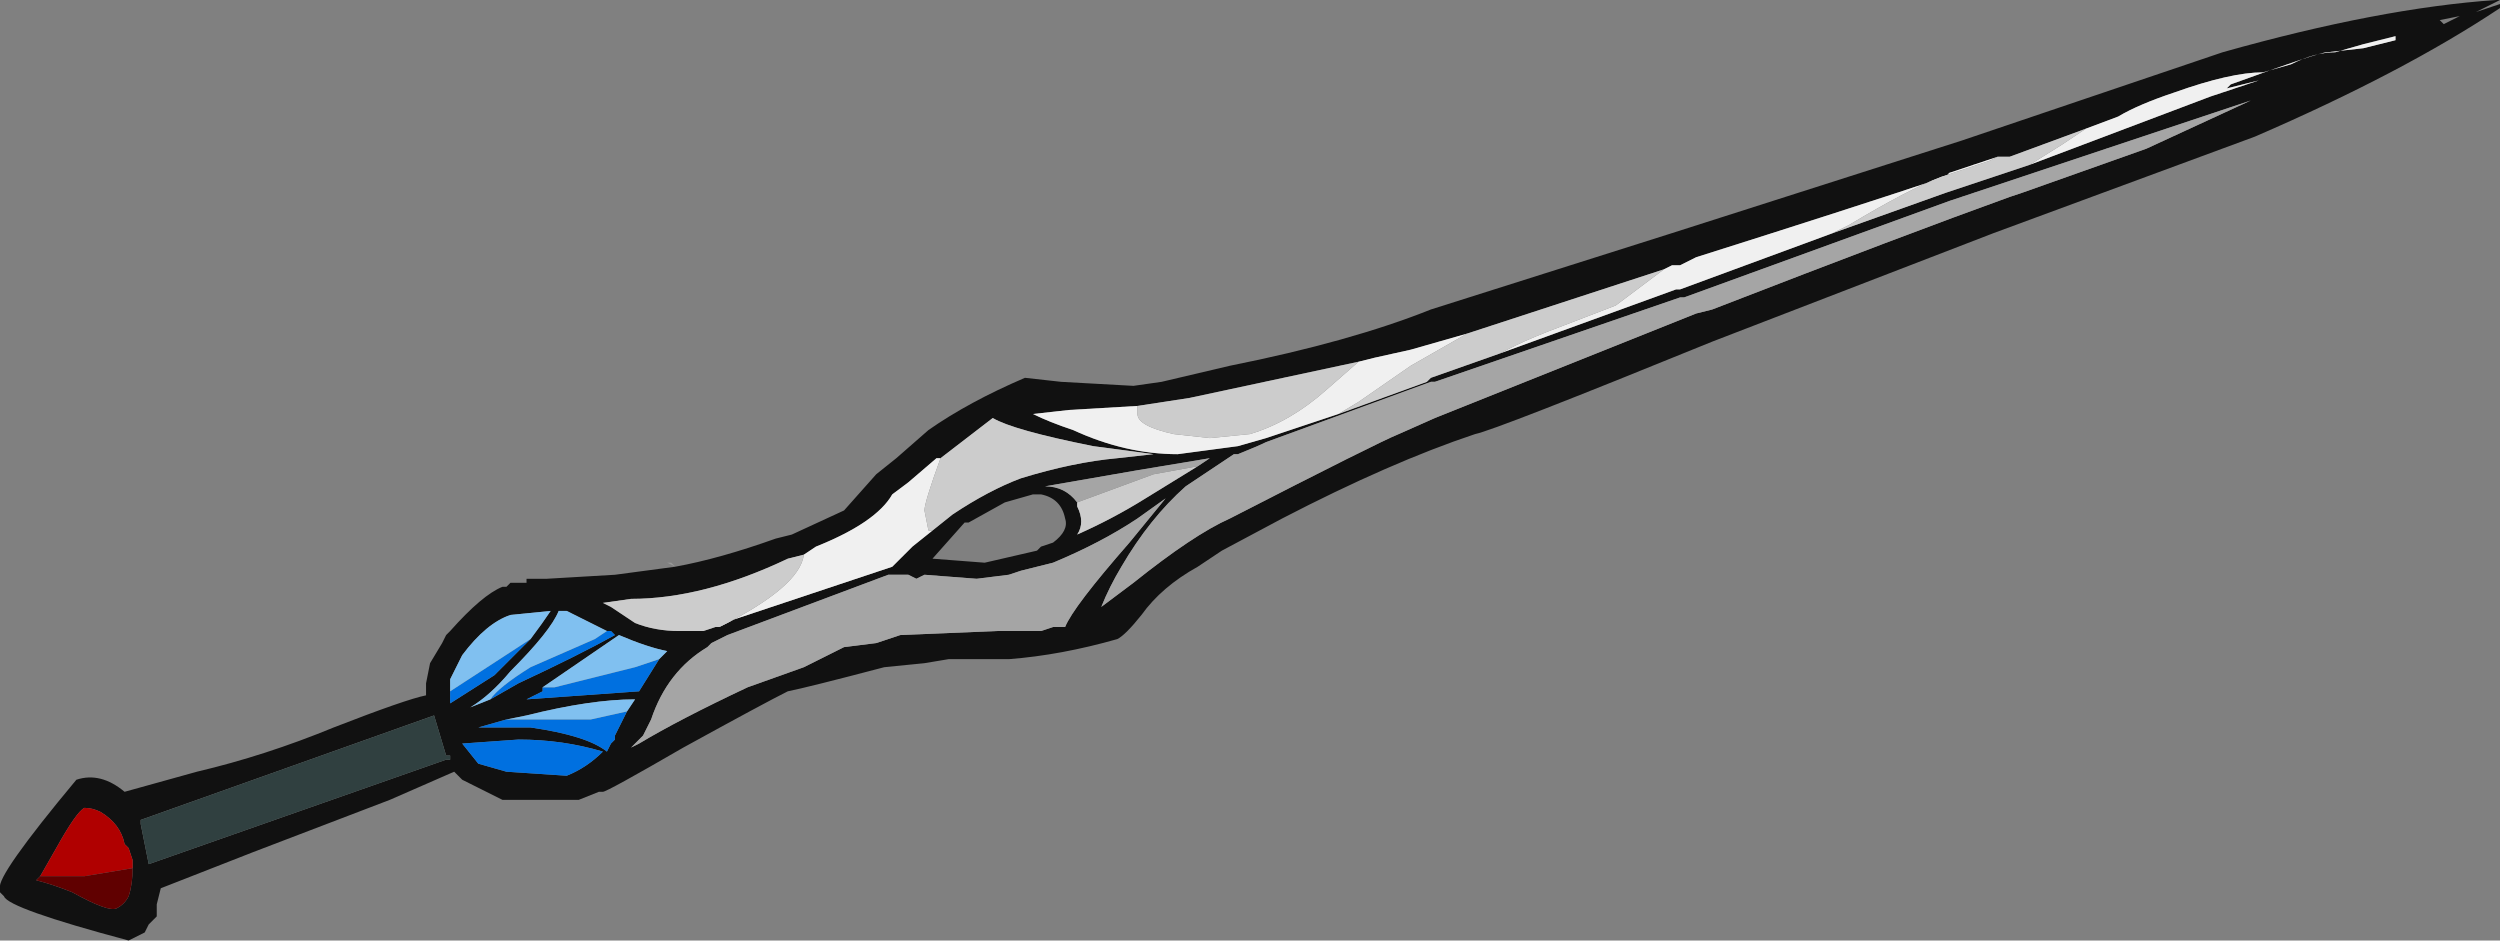 <?xml version="1.0" encoding="UTF-8" standalone="no"?>
<svg xmlns:ffdec="https://www.free-decompiler.com/flash" xmlns:xlink="http://www.w3.org/1999/xlink" ffdec:objectType="frame" height="81.9px" width="217.7px" xmlns="http://www.w3.org/2000/svg">
  <rect width="100%" height="100%" fill="#808080" stroke="none"/>
  <g transform="matrix(1.0, 0.0, 0.0, 1.0, 87.85, 49.0)">
    <use ffdec:characterId="1195" height="11.7" transform="matrix(7.0, 0.0, 0.0, 7.0, -87.85, -49.0)" width="31.1" xlink:href="#shape0"/>
  </g>
  <defs>
    <g id="shape0" transform="matrix(1.0, 0.0, 0.0, 1.0, 12.55, 7.0)">
      <path d="M12.5 -5.1 L12.5 -5.1" fill="#666666" fill-rule="evenodd" stroke="none"/>
      <path d="M-4.15 0.05 L-4.25 0.0 -4.2 0.0 -4.15 0.05" fill="#999999" fill-rule="evenodd" stroke="none"/>
      <path d="M4.35 -2.5 L2.25 -2.05 1.6 -1.95 0.75 -1.9 0.3 -1.85 Q0.5 -1.75 0.8 -1.65 1.45 -1.35 2.1 -1.35 L2.85 -1.45 3.2 -1.55 4.1 -1.85 5.2 -2.25 5.25 -2.3 6.1 -2.6 8.3 -3.4 8.35 -3.4 10.25 -4.1 11.65 -4.6 12.7 -4.95 14.95 -5.8 15.55 -6.0 15.15 -5.9 15.2 -5.95 Q16.3 -6.35 16.4 -6.35 L16.85 -6.4 17.25 -6.5 17.25 -6.55 16.85 -6.45 16.5 -6.35 Q16.25 -6.35 15.95 -6.2 L15.6 -6.1 Q15.2 -6.1 14.5 -5.85 14.05 -5.7 13.8 -5.55 L13.4 -5.4 12.45 -5.05 12.3 -5.05 11.7 -4.85 11.65 -4.8 Q10.45 -4.4 8.55 -3.8 L8.35 -3.7 8.25 -3.7 8.15 -3.65 5.7 -2.85 5.0 -2.65 4.55 -2.55 4.35 -2.5 M-4.15 0.05 Q-3.6 -0.05 -2.9 -0.3 L-2.7 -0.35 -2.05 -0.65 -1.65 -1.1 -1.4 -1.3 -1.0 -1.65 Q-0.5 -2.0 0.2 -2.3 L0.65 -2.25 1.55 -2.2 1.9 -2.25 2.75 -2.45 Q4.25 -2.75 5.25 -3.15 L8.25 -4.1 11.85 -5.25 15.1 -6.35 Q17.05 -6.9 18.5 -7.0 L18.55 -7.0 18.25 -6.85 18.55 -6.95 18.55 -6.9 Q17.35 -6.1 15.5 -5.3 L12.25 -4.1 8.75 -2.75 Q6.05 -1.65 5.8 -1.6 4.75 -1.25 3.4 -0.55 L2.65 -0.15 2.35 0.05 Q1.9 0.3 1.65 0.65 1.45 0.9 1.35 0.95 0.65 1.15 0.0 1.2 L-0.75 1.2 -1.05 1.25 -1.55 1.3 Q-2.5 1.55 -2.75 1.6 -3.05 1.75 -4.05 2.3 -5.0 2.85 -5.05 2.85 L-5.1 2.85 -5.35 2.95 -6.3 2.95 -6.8 2.7 -6.9 2.6 -7.7 2.95 -9.4 3.6 -10.55 4.05 -10.6 4.25 -10.6 4.4 -10.7 4.5 -10.75 4.6 -10.95 4.7 Q-12.45 4.3 -12.5 4.15 L-12.55 4.1 -12.55 4.05 Q-12.6 3.9 -11.6 2.7 -11.3 2.6 -11.0 2.85 L-10.1 2.6 Q-9.25 2.4 -8.4 2.05 -7.5 1.7 -7.25 1.65 L-7.25 1.5 -7.2 1.25 -7.05 1.0 -7.0 0.9 -6.95 0.85 Q-6.55 0.4 -6.3 0.3 L-6.25 0.3 -6.2 0.25 -6.0 0.25 -6.0 0.2 -5.75 0.2 -4.9 0.15 -4.15 0.05 M0.4 -0.85 L0.3 -0.85 -0.05 -0.75 -0.5 -0.5 -0.55 -0.5 -0.95 -0.05 -0.3 0.0 0.35 -0.15 0.4 -0.2 0.55 -0.25 Q0.75 -0.4 0.7 -0.55 0.65 -0.8 0.4 -0.85 M0.85 -0.75 L0.85 -0.7 Q0.95 -0.5 0.85 -0.35 1.3 -0.55 1.7 -0.8 L2.35 -1.2 2.5 -1.3 1.6 -1.15 0.45 -0.95 Q0.7 -0.95 0.85 -0.75 M-0.95 -0.4 L-0.7 -0.6 Q-0.25 -0.9 0.15 -1.05 0.8 -1.25 1.35 -1.3 L1.8 -1.35 1.05 -1.45 Q0.05 -1.65 -0.2 -1.8 L-0.85 -1.3 -0.9 -1.3 -1.25 -1.0 -1.45 -0.85 Q-1.65 -0.5 -2.4 -0.2 L-2.55 -0.1 -2.75 -0.05 Q-3.8 0.45 -4.7 0.45 L-5.05 0.5 -4.95 0.55 -4.65 0.75 Q-4.4 0.85 -4.1 0.85 L-3.8 0.85 -3.65 0.8 -3.6 0.8 -3.55 0.75 -1.45 0.05 -1.2 -0.2 -0.95 -0.4 M1.5 -0.25 L1.95 -0.8 1.6 -0.55 Q1.15 -0.25 0.55 0.0 L0.15 0.1 0.0 0.15 -0.4 0.2 -1.05 0.15 -1.15 0.2 -1.25 0.15 -1.5 0.15 -3.5 0.9 -3.7 1.0 -3.75 1.05 Q-4.25 1.35 -4.45 1.95 L-4.55 2.15 -4.7 2.3 -4.6 2.25 Q-4.1 1.95 -3.25 1.55 L-2.55 1.3 -2.05 1.05 -1.65 1.0 -1.35 0.9 -0.15 0.85 0.4 0.85 0.55 0.8 0.7 0.8 Q0.8 0.55 1.5 -0.25 M2.85 -1.35 L2.8 -1.35 2.2 -0.95 Q1.75 -0.55 1.4 0.05 1.25 0.3 1.15 0.55 L1.55 0.25 Q2.3 -0.35 2.75 -0.55 4.6 -1.5 4.85 -1.6 L5.3 -1.8 8.55 -3.1 8.75 -3.15 Q11.2 -4.1 12.45 -4.55 L12.6 -4.6 14.15 -5.15 15.45 -5.75 11.7 -4.5 8.4 -3.3 8.35 -3.3 5.3 -2.25 5.25 -2.25 3.2 -1.5 Q3.1 -1.45 2.85 -1.35 M17.8 -6.75 L17.85 -6.7 18.05 -6.8 17.8 -6.75 M-6.45 1.7 L-6.1 1.5 Q-5.35 1.15 -4.9 0.9 L-4.95 0.85 -5.0 0.85 -5.5 0.6 -5.6 0.6 Q-5.7 0.85 -6.2 1.35 -6.45 1.65 -6.7 1.8 L-6.45 1.7 M-4.75 1.85 L-4.65 1.7 Q-5.2 1.7 -6.0 1.9 L-6.25 1.95 -6.6 2.05 -5.95 2.05 Q-5.25 2.15 -5.0 2.35 L-4.95 2.25 -4.9 2.2 -4.9 2.15 -4.75 1.85 M-5.8 1.55 L-5.8 1.6 -6.0 1.7 -4.6 1.6 -4.35 1.2 -4.25 1.1 Q-4.5 1.05 -4.85 0.9 L-5.8 1.55 M-5.5 2.65 Q-5.25 2.55 -5.05 2.35 -5.55 2.2 -6.1 2.2 L-6.8 2.25 -6.6 2.5 -6.25 2.6 -5.5 2.65 M-5.95 0.95 Q-5.8 0.75 -5.7 0.6 L-6.2 0.65 Q-6.5 0.75 -6.8 1.15 L-6.95 1.45 -6.95 1.6 -6.95 1.75 -6.4 1.4 -5.95 0.95 M-7.0 2.4 L-7.15 1.9 -10.8 3.2 -10.8 3.25 -10.7 3.75 -7.0 2.45 -6.95 2.45 -6.95 2.4 -7.0 2.4 M-10.9 3.8 L-10.9 3.7 -10.95 3.55 -11.0 3.5 Q-11.05 3.25 -11.3 3.1 -11.4 3.05 -11.5 3.05 -11.6 3.1 -11.85 3.55 L-12.05 3.9 -12.1 3.95 Q-11.9 4.0 -11.65 4.1 -11.2 4.35 -11.1 4.3 -11.0 4.25 -10.95 4.15 -10.9 4.0 -10.9 3.8" fill="#111111" fill-rule="evenodd" stroke="none"/>
      <path d="M-5.0 0.85 L-4.95 0.85 -4.9 0.9 Q-5.35 1.15 -6.1 1.5 L-6.45 1.7 Q-6.35 1.55 -5.95 1.3 L-5.15 0.95 -5.0 0.85 M-4.75 1.85 L-4.9 2.15 -4.9 2.2 -4.95 2.25 -5.0 2.35 Q-5.25 2.15 -5.95 2.05 L-6.6 2.05 -6.25 1.95 Q-5.6 1.95 -5.2 1.95 L-4.75 1.85 M-5.8 1.55 L-5.65 1.55 -4.65 1.3 -4.35 1.2 -4.6 1.6 -6.0 1.7 -5.8 1.6 -5.8 1.55 M-5.5 2.65 L-6.25 2.6 -6.6 2.5 -6.8 2.25 -6.1 2.2 Q-5.55 2.2 -5.05 2.35 -5.25 2.55 -5.5 2.65 M-6.95 1.6 L-5.95 0.95 -6.4 1.4 -6.95 1.75 -6.95 1.6" fill="#0070e0" fill-rule="evenodd" stroke="none"/>
      <path d="M-5.0 0.85 L-5.15 0.95 -5.95 1.3 Q-6.35 1.55 -6.45 1.7 L-6.7 1.8 Q-6.45 1.65 -6.2 1.35 -5.7 0.85 -5.6 0.6 L-5.5 0.6 -5.0 0.85 M-6.25 1.95 L-6.0 1.9 Q-5.2 1.7 -4.65 1.7 L-4.75 1.85 -5.2 1.95 Q-5.6 1.95 -6.25 1.95 M-4.35 1.2 L-4.65 1.3 -5.65 1.55 -5.8 1.55 -4.85 0.9 Q-4.5 1.05 -4.25 1.1 L-4.35 1.2 M-6.95 1.6 L-6.95 1.45 -6.8 1.15 Q-6.5 0.75 -6.2 0.65 L-5.7 0.6 Q-5.8 0.75 -5.95 0.95 L-6.95 1.6" fill="#80c0f0" fill-rule="evenodd" stroke="none"/>
      <path d="M1.6 -1.95 L1.6 -1.85 Q1.6 -1.7 2.05 -1.6 L2.5 -1.55 3.0 -1.6 Q3.5 -1.75 3.95 -2.15 L4.35 -2.5 4.55 -2.55 5.0 -2.65 5.7 -2.85 5.0 -2.45 4.35 -2.0 4.1 -1.85 3.2 -1.55 2.85 -1.45 2.1 -1.35 Q1.45 -1.35 0.8 -1.65 0.5 -1.75 0.3 -1.85 L0.75 -1.9 1.6 -1.95 M-0.95 -0.4 L-1.2 -0.2 -1.45 0.05 -3.55 0.75 -3.6 0.8 Q-2.6 0.3 -2.55 -0.1 L-2.4 -0.2 Q-1.65 -0.5 -1.45 -0.85 L-1.25 -1.0 -0.9 -1.3 -0.85 -1.3 Q-1.05 -0.75 -1.05 -0.65 L-1.0 -0.4 -0.95 -0.4 M6.1 -2.6 L6.3 -2.7 Q6.5 -2.8 6.9 -2.95 L7.55 -3.2 8.15 -3.65 8.25 -3.7 8.35 -3.7 8.55 -3.8 Q10.45 -4.4 11.65 -4.8 L11.7 -4.85 12.3 -5.05 12.2 -5.0 11.6 -4.8 Q11.2 -4.65 10.45 -4.2 L10.25 -4.1 8.35 -3.4 8.3 -3.4 6.1 -2.6 M12.7 -4.95 L13.1 -5.2 13.4 -5.4 13.8 -5.55 Q14.05 -5.7 14.5 -5.85 15.2 -6.1 15.6 -6.1 L15.95 -6.2 Q16.25 -6.35 16.5 -6.35 L16.85 -6.45 17.25 -6.55 17.25 -6.5 16.85 -6.4 16.4 -6.35 Q16.3 -6.35 15.2 -5.95 L15.15 -5.9 15.55 -6.0 14.95 -5.8 12.7 -4.95" fill="#f0f0f0" fill-rule="evenodd" stroke="none"/>
      <path d="M4.35 -2.5 L3.95 -2.15 Q3.5 -1.75 3.0 -1.6 L2.5 -1.55 2.05 -1.6 Q1.6 -1.7 1.6 -1.85 L1.6 -1.95 2.25 -2.05 4.35 -2.5 M4.1 -1.85 L4.35 -2.0 5.0 -2.45 5.7 -2.85 8.15 -3.65 7.55 -3.2 6.9 -2.95 Q6.5 -2.8 6.3 -2.7 L6.1 -2.6 5.25 -2.3 5.2 -2.25 4.1 -1.85 M2.35 -1.2 L1.7 -0.8 Q1.3 -0.55 0.85 -0.35 0.95 -0.5 0.85 -0.7 L0.85 -0.75 1.8 -1.1 2.35 -1.2 M-0.85 -1.3 L-0.2 -1.8 Q0.05 -1.65 1.05 -1.45 L1.8 -1.35 1.35 -1.3 Q0.8 -1.25 0.15 -1.05 -0.25 -0.9 -0.7 -0.6 L-0.95 -0.4 -1.0 -0.4 -1.05 -0.65 Q-1.05 -0.75 -0.85 -1.3 M-3.6 0.8 L-3.65 0.8 -3.8 0.85 -4.1 0.85 Q-4.4 0.85 -4.65 0.75 L-4.95 0.55 -5.05 0.5 -4.7 0.45 Q-3.8 0.45 -2.75 -0.05 L-2.55 -0.1 Q-2.6 0.3 -3.6 0.8 M10.25 -4.1 L10.45 -4.2 Q11.2 -4.65 11.6 -4.8 L12.2 -5.0 12.3 -5.05 12.45 -5.05 13.4 -5.4 13.1 -5.2 12.7 -4.95 11.65 -4.6 10.25 -4.1 M12.5 -5.1 L12.5 -5.1" fill="#cccccc" fill-rule="evenodd" stroke="none"/>
      <path d="M0.85 -0.75 Q0.7 -0.95 0.45 -0.95 L1.6 -1.15 2.5 -1.3 2.35 -1.2 1.8 -1.1 0.85 -0.75 M2.85 -1.35 Q3.1 -1.45 3.2 -1.5 L5.25 -2.25 5.3 -2.25 8.35 -3.3 8.4 -3.3 11.7 -4.5 15.45 -5.75 14.15 -5.15 12.6 -4.6 12.45 -4.55 Q11.2 -4.1 8.75 -3.15 L8.55 -3.1 5.3 -1.8 4.85 -1.6 Q4.6 -1.5 2.75 -0.55 2.3 -0.35 1.55 0.25 L1.15 0.55 Q1.25 0.3 1.4 0.05 1.75 -0.55 2.2 -0.95 L2.8 -1.35 2.85 -1.35 M1.5 -0.25 Q0.8 0.55 0.7 0.8 L0.55 0.8 0.4 0.85 -0.15 0.85 -1.35 0.9 -1.65 1.0 -2.05 1.05 -2.55 1.3 -3.25 1.55 Q-4.1 1.95 -4.6 2.25 L-4.7 2.3 -4.55 2.15 -4.45 1.95 Q-4.25 1.35 -3.75 1.05 L-3.7 1.0 -3.5 0.9 -1.5 0.15 -1.25 0.15 -1.15 0.2 -1.05 0.15 -0.4 0.2 0.0 0.15 0.15 0.1 0.55 0.0 Q1.15 -0.25 1.6 -0.55 L1.95 -0.8 1.5 -0.25" fill="#a5a5a5" fill-rule="evenodd" stroke="none"/>
      <path d="M-7.0 2.4 L-6.95 2.4 -6.95 2.45 -7.0 2.45 -10.7 3.75 -10.8 3.25 -10.8 3.2 -7.15 1.9 -7.0 2.4" fill="#304040" fill-rule="evenodd" stroke="none"/>
      <path d="M-12.05 3.9 L-11.85 3.55 Q-11.6 3.1 -11.5 3.05 -11.4 3.05 -11.3 3.1 -11.05 3.25 -11.0 3.5 L-10.95 3.55 -10.9 3.7 -10.9 3.8 -11.5 3.9 -12.05 3.9" fill="#b00000" fill-rule="evenodd" stroke="none"/>
      <path d="M-12.05 3.9 L-11.5 3.9 -10.9 3.8 Q-10.9 4.0 -10.95 4.15 -11.0 4.25 -11.1 4.3 -11.2 4.35 -11.65 4.1 -11.9 4.0 -12.1 3.95 L-12.05 3.9" fill="#600000" fill-rule="evenodd" stroke="none"/>
    </g>
  </defs>
</svg>
